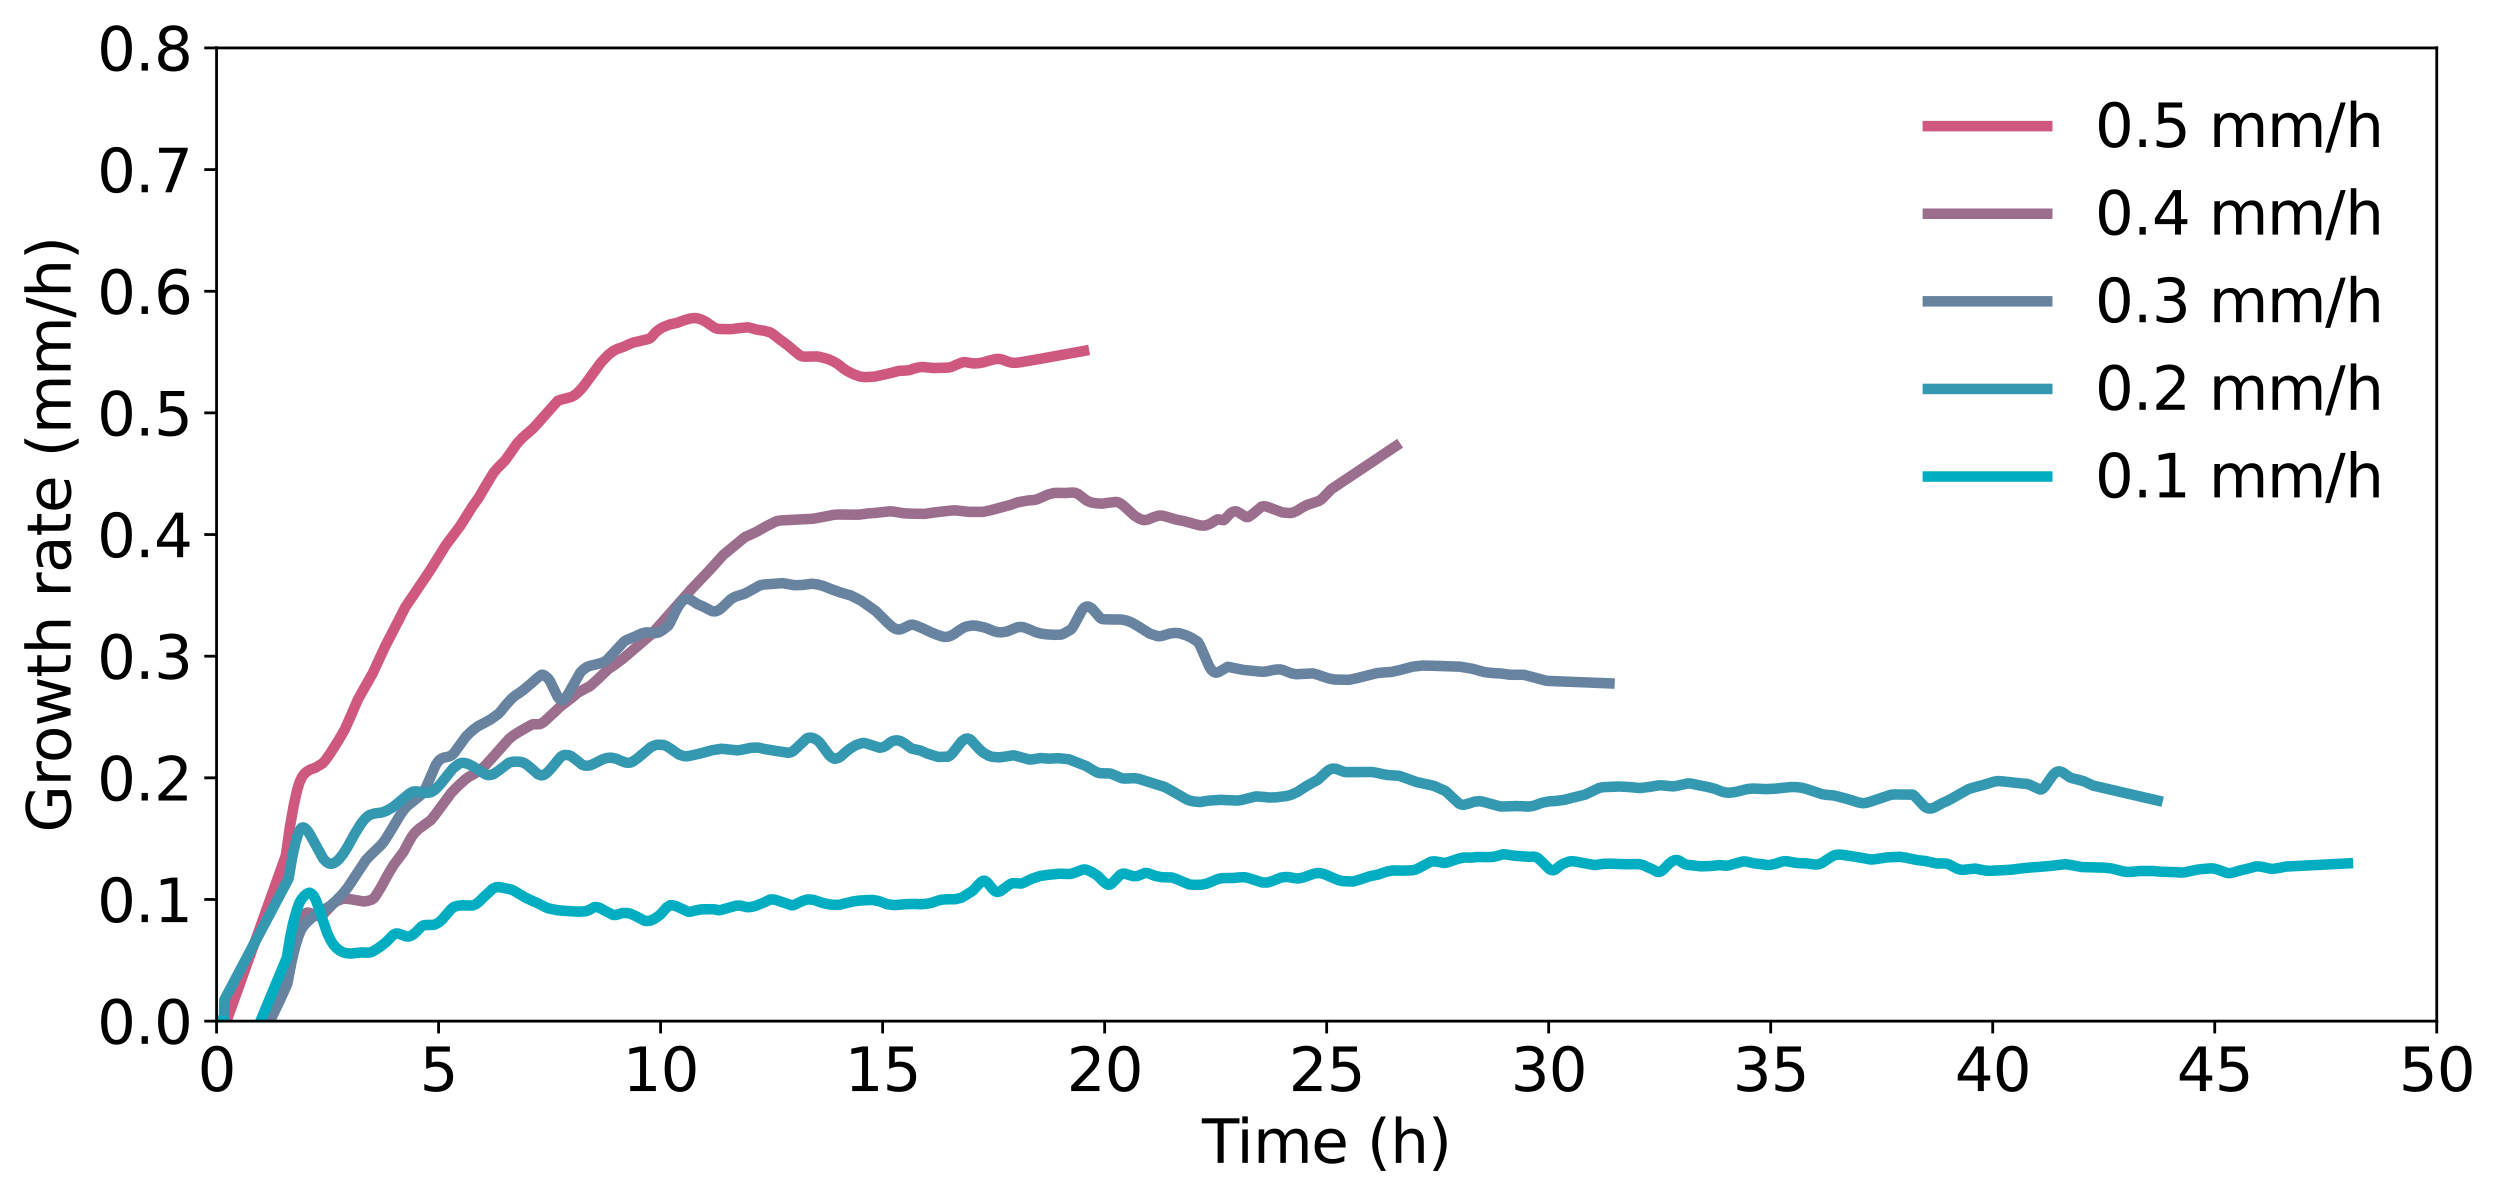 <?xml version="1.0" encoding="utf-8" standalone="no"?>
<!DOCTYPE svg PUBLIC "-//W3C//DTD SVG 1.1//EN"
  "http://www.w3.org/Graphics/SVG/1.1/DTD/svg11.dtd">
<svg xmlns:xlink="http://www.w3.org/1999/xlink" width="712.104pt" height="341.964pt" viewBox="0 0 712.104 341.964" xmlns="http://www.w3.org/2000/svg" version="1.1">
 <defs>
  <style type="text/css">*{stroke-linejoin: round; stroke-linecap: butt}</style>
 </defs>
 <g id="figure_1">
  <g id="patch_1">
   <path d="M 0 341.964 
L 712.104 341.964 
L 712.104 0 
L 0 0 
L 0 341.964 
z
" style="fill: none"/>
  </g>
  <g id="axes_1">
   <g id="patch_2">
    <path d="M 61.688 290.859 
L 694.088 290.859 
L 694.088 13.659 
L 61.688 13.659 
L 61.688 290.859 
z
" style="fill: none"/>
   </g>
   <g id="matplotlib.axis_1">
    <g id="xtick_1">
     <g id="line2d_1">
      <defs>
       <path id="m71f15483af" d="M 0 0 
L 0 3.5 
" style="stroke: #000000; stroke-width: 0.8"/>
      </defs>
      <g>
       <use xlink:href="#m71f15483af" x="61.688" y="290.859" style="stroke: #000000; stroke-width: 0.8"/>
      </g>
     </g>
     <g id="text_1">
      <!-- 0 -->
      <g transform="translate(56.28 310.776)scale(0.17 -0.17)">
       <defs>
        <path id="DejaVuSans-30" d="M 2034 4250 
Q 1547 4250 1301 3770 
Q 1056 3291 1056 2328 
Q 1056 1369 1301 889 
Q 1547 409 2034 409 
Q 2525 409 2770 889 
Q 3016 1369 3016 2328 
Q 3016 3291 2770 3770 
Q 2525 4250 2034 4250 
z
M 2034 4750 
Q 2819 4750 3233 4129 
Q 3647 3509 3647 2328 
Q 3647 1150 3233 529 
Q 2819 -91 2034 -91 
Q 1250 -91 836 529 
Q 422 1150 422 2328 
Q 422 3509 836 4129 
Q 1250 4750 2034 4750 
z
" transform="scale(0.016)"/>
       </defs>
       <use xlink:href="#DejaVuSans-30"/>
      </g>
     </g>
    </g>
    <g id="xtick_2">
     <g id="line2d_2">
      <g>
       <use xlink:href="#m71f15483af" x="124.928" y="290.859" style="stroke: #000000; stroke-width: 0.8"/>
      </g>
     </g>
     <g id="text_2">
      <!-- 5 -->
      <g transform="translate(119.52 310.776)scale(0.17 -0.17)">
       <defs>
        <path id="DejaVuSans-35" d="M 691 4666 
L 3169 4666 
L 3169 4134 
L 1269 4134 
L 1269 2991 
Q 1406 3038 1543 3061 
Q 1681 3084 1819 3084 
Q 2600 3084 3056 2656 
Q 3513 2228 3513 1497 
Q 3513 744 3044 326 
Q 2575 -91 1722 -91 
Q 1428 -91 1123 -41 
Q 819 9 494 109 
L 494 744 
Q 775 591 1075 516 
Q 1375 441 1709 441 
Q 2250 441 2565 725 
Q 2881 1009 2881 1497 
Q 2881 1984 2565 2268 
Q 2250 2553 1709 2553 
Q 1456 2553 1204 2497 
Q 953 2441 691 2322 
L 691 4666 
z
" transform="scale(0.016)"/>
       </defs>
       <use xlink:href="#DejaVuSans-35"/>
      </g>
     </g>
    </g>
    <g id="xtick_3">
     <g id="line2d_3">
      <g>
       <use xlink:href="#m71f15483af" x="188.168" y="290.859" style="stroke: #000000; stroke-width: 0.8"/>
      </g>
     </g>
     <g id="text_3">
      <!-- 10 -->
      <g transform="translate(177.352 310.776)scale(0.17 -0.17)">
       <defs>
        <path id="DejaVuSans-31" d="M 794 531 
L 1825 531 
L 1825 4091 
L 703 3866 
L 703 4441 
L 1819 4666 
L 2450 4666 
L 2450 531 
L 3481 531 
L 3481 0 
L 794 0 
L 794 531 
z
" transform="scale(0.016)"/>
       </defs>
       <use xlink:href="#DejaVuSans-31"/>
       <use xlink:href="#DejaVuSans-30" x="63.623"/>
      </g>
     </g>
    </g>
    <g id="xtick_4">
     <g id="line2d_4">
      <g>
       <use xlink:href="#m71f15483af" x="251.408" y="290.859" style="stroke: #000000; stroke-width: 0.8"/>
      </g>
     </g>
     <g id="text_4">
      <!-- 15 -->
      <g transform="translate(240.592 310.776)scale(0.17 -0.17)">
       <use xlink:href="#DejaVuSans-31"/>
       <use xlink:href="#DejaVuSans-35" x="63.623"/>
      </g>
     </g>
    </g>
    <g id="xtick_5">
     <g id="line2d_5">
      <g>
       <use xlink:href="#m71f15483af" x="314.648" y="290.859" style="stroke: #000000; stroke-width: 0.8"/>
      </g>
     </g>
     <g id="text_5">
      <!-- 20 -->
      <g transform="translate(303.832 310.776)scale(0.17 -0.17)">
       <defs>
        <path id="DejaVuSans-32" d="M 1228 531 
L 3431 531 
L 3431 0 
L 469 0 
L 469 531 
Q 828 903 1448 1529 
Q 2069 2156 2228 2338 
Q 2531 2678 2651 2914 
Q 2772 3150 2772 3378 
Q 2772 3750 2511 3984 
Q 2250 4219 1831 4219 
Q 1534 4219 1204 4116 
Q 875 4013 500 3803 
L 500 4441 
Q 881 4594 1212 4672 
Q 1544 4750 1819 4750 
Q 2544 4750 2975 4387 
Q 3406 4025 3406 3419 
Q 3406 3131 3298 2873 
Q 3191 2616 2906 2266 
Q 2828 2175 2409 1742 
Q 1991 1309 1228 531 
z
" transform="scale(0.016)"/>
       </defs>
       <use xlink:href="#DejaVuSans-32"/>
       <use xlink:href="#DejaVuSans-30" x="63.623"/>
      </g>
     </g>
    </g>
    <g id="xtick_6">
     <g id="line2d_6">
      <g>
       <use xlink:href="#m71f15483af" x="377.888" y="290.859" style="stroke: #000000; stroke-width: 0.8"/>
      </g>
     </g>
     <g id="text_6">
      <!-- 25 -->
      <g transform="translate(367.072 310.776)scale(0.17 -0.17)">
       <use xlink:href="#DejaVuSans-32"/>
       <use xlink:href="#DejaVuSans-35" x="63.623"/>
      </g>
     </g>
    </g>
    <g id="xtick_7">
     <g id="line2d_7">
      <g>
       <use xlink:href="#m71f15483af" x="441.128" y="290.859" style="stroke: #000000; stroke-width: 0.8"/>
      </g>
     </g>
     <g id="text_7">
      <!-- 30 -->
      <g transform="translate(430.312 310.776)scale(0.17 -0.17)">
       <defs>
        <path id="DejaVuSans-33" d="M 2597 2516 
Q 3050 2419 3304 2112 
Q 3559 1806 3559 1356 
Q 3559 666 3084 287 
Q 2609 -91 1734 -91 
Q 1441 -91 1130 -33 
Q 819 25 488 141 
L 488 750 
Q 750 597 1062 519 
Q 1375 441 1716 441 
Q 2309 441 2620 675 
Q 2931 909 2931 1356 
Q 2931 1769 2642 2001 
Q 2353 2234 1838 2234 
L 1294 2234 
L 1294 2753 
L 1863 2753 
Q 2328 2753 2575 2939 
Q 2822 3125 2822 3475 
Q 2822 3834 2567 4026 
Q 2313 4219 1838 4219 
Q 1578 4219 1281 4162 
Q 984 4106 628 3988 
L 628 4550 
Q 988 4650 1302 4700 
Q 1616 4750 1894 4750 
Q 2613 4750 3031 4423 
Q 3450 4097 3450 3541 
Q 3450 3153 3228 2886 
Q 3006 2619 2597 2516 
z
" transform="scale(0.016)"/>
       </defs>
       <use xlink:href="#DejaVuSans-33"/>
       <use xlink:href="#DejaVuSans-30" x="63.623"/>
      </g>
     </g>
    </g>
    <g id="xtick_8">
     <g id="line2d_8">
      <g>
       <use xlink:href="#m71f15483af" x="504.368" y="290.859" style="stroke: #000000; stroke-width: 0.8"/>
      </g>
     </g>
     <g id="text_8">
      <!-- 35 -->
      <g transform="translate(493.552 310.776)scale(0.17 -0.17)">
       <use xlink:href="#DejaVuSans-33"/>
       <use xlink:href="#DejaVuSans-35" x="63.623"/>
      </g>
     </g>
    </g>
    <g id="xtick_9">
     <g id="line2d_9">
      <g>
       <use xlink:href="#m71f15483af" x="567.608" y="290.859" style="stroke: #000000; stroke-width: 0.8"/>
      </g>
     </g>
     <g id="text_9">
      <!-- 40 -->
      <g transform="translate(556.792 310.776)scale(0.17 -0.17)">
       <defs>
        <path id="DejaVuSans-34" d="M 2419 4116 
L 825 1625 
L 2419 1625 
L 2419 4116 
z
M 2253 4666 
L 3047 4666 
L 3047 1625 
L 3713 1625 
L 3713 1100 
L 3047 1100 
L 3047 0 
L 2419 0 
L 2419 1100 
L 313 1100 
L 313 1709 
L 2253 4666 
z
" transform="scale(0.016)"/>
       </defs>
       <use xlink:href="#DejaVuSans-34"/>
       <use xlink:href="#DejaVuSans-30" x="63.623"/>
      </g>
     </g>
    </g>
    <g id="xtick_10">
     <g id="line2d_10">
      <g>
       <use xlink:href="#m71f15483af" x="630.848" y="290.859" style="stroke: #000000; stroke-width: 0.8"/>
      </g>
     </g>
     <g id="text_10">
      <!-- 45 -->
      <g transform="translate(620.032 310.776)scale(0.17 -0.17)">
       <use xlink:href="#DejaVuSans-34"/>
       <use xlink:href="#DejaVuSans-35" x="63.623"/>
      </g>
     </g>
    </g>
    <g id="xtick_11">
     <g id="line2d_11">
      <g>
       <use xlink:href="#m71f15483af" x="694.088" y="290.859" style="stroke: #000000; stroke-width: 0.8"/>
      </g>
     </g>
     <g id="text_11">
      <!-- 50 -->
      <g transform="translate(683.272 310.776)scale(0.17 -0.17)">
       <use xlink:href="#DejaVuSans-35"/>
       <use xlink:href="#DejaVuSans-30" x="63.623"/>
      </g>
     </g>
    </g>
    <g id="text_12">
     <!-- Time (h) -->
     <g transform="translate(342.37 331.229)scale(0.17 -0.17)">
      <defs>
       <path id="DejaVuSans-54" d="M -19 4666 
L 3928 4666 
L 3928 4134 
L 2272 4134 
L 2272 0 
L 1638 0 
L 1638 4134 
L -19 4134 
L -19 4666 
z
" transform="scale(0.016)"/>
       <path id="DejaVuSans-69" d="M 603 3500 
L 1178 3500 
L 1178 0 
L 603 0 
L 603 3500 
z
M 603 4863 
L 1178 4863 
L 1178 4134 
L 603 4134 
L 603 4863 
z
" transform="scale(0.016)"/>
       <path id="DejaVuSans-6d" d="M 3328 2828 
Q 3544 3216 3844 3400 
Q 4144 3584 4550 3584 
Q 5097 3584 5394 3201 
Q 5691 2819 5691 2113 
L 5691 0 
L 5113 0 
L 5113 2094 
Q 5113 2597 4934 2840 
Q 4756 3084 4391 3084 
Q 3944 3084 3684 2787 
Q 3425 2491 3425 1978 
L 3425 0 
L 2847 0 
L 2847 2094 
Q 2847 2600 2669 2842 
Q 2491 3084 2119 3084 
Q 1678 3084 1418 2786 
Q 1159 2488 1159 1978 
L 1159 0 
L 581 0 
L 581 3500 
L 1159 3500 
L 1159 2956 
Q 1356 3278 1631 3431 
Q 1906 3584 2284 3584 
Q 2666 3584 2933 3390 
Q 3200 3197 3328 2828 
z
" transform="scale(0.016)"/>
       <path id="DejaVuSans-65" d="M 3597 1894 
L 3597 1613 
L 953 1613 
Q 991 1019 1311 708 
Q 1631 397 2203 397 
Q 2534 397 2845 478 
Q 3156 559 3463 722 
L 3463 178 
Q 3153 47 2828 -22 
Q 2503 -91 2169 -91 
Q 1331 -91 842 396 
Q 353 884 353 1716 
Q 353 2575 817 3079 
Q 1281 3584 2069 3584 
Q 2775 3584 3186 3129 
Q 3597 2675 3597 1894 
z
M 3022 2063 
Q 3016 2534 2758 2815 
Q 2500 3097 2075 3097 
Q 1594 3097 1305 2825 
Q 1016 2553 972 2059 
L 3022 2063 
z
" transform="scale(0.016)"/>
       <path id="DejaVuSans-20" transform="scale(0.016)"/>
       <path id="DejaVuSans-28" d="M 1984 4856 
Q 1566 4138 1362 3434 
Q 1159 2731 1159 2009 
Q 1159 1288 1364 580 
Q 1569 -128 1984 -844 
L 1484 -844 
Q 1016 -109 783 600 
Q 550 1309 550 2009 
Q 550 2706 781 3412 
Q 1013 4119 1484 4856 
L 1984 4856 
z
" transform="scale(0.016)"/>
       <path id="DejaVuSans-68" d="M 3513 2113 
L 3513 0 
L 2938 0 
L 2938 2094 
Q 2938 2591 2744 2837 
Q 2550 3084 2163 3084 
Q 1697 3084 1428 2787 
Q 1159 2491 1159 1978 
L 1159 0 
L 581 0 
L 581 4863 
L 1159 4863 
L 1159 2956 
Q 1366 3272 1645 3428 
Q 1925 3584 2291 3584 
Q 2894 3584 3203 3211 
Q 3513 2838 3513 2113 
z
" transform="scale(0.016)"/>
       <path id="DejaVuSans-29" d="M 513 4856 
L 1013 4856 
Q 1481 4119 1714 3412 
Q 1947 2706 1947 2009 
Q 1947 1309 1714 600 
Q 1481 -109 1013 -844 
L 513 -844 
Q 928 -128 1133 580 
Q 1338 1288 1338 2009 
Q 1338 2731 1133 3434 
Q 928 4138 513 4856 
z
" transform="scale(0.016)"/>
      </defs>
      <use xlink:href="#DejaVuSans-54"/>
      <use xlink:href="#DejaVuSans-69" x="57.959"/>
      <use xlink:href="#DejaVuSans-6d" x="85.742"/>
      <use xlink:href="#DejaVuSans-65" x="183.154"/>
      <use xlink:href="#DejaVuSans-20" x="244.678"/>
      <use xlink:href="#DejaVuSans-28" x="276.465"/>
      <use xlink:href="#DejaVuSans-68" x="315.479"/>
      <use xlink:href="#DejaVuSans-29" x="378.857"/>
     </g>
    </g>
   </g>
   <g id="matplotlib.axis_2">
    <g id="ytick_1">
     <g id="line2d_12">
      <defs>
       <path id="m29667bf74c" d="M 0 0 
L -3.5 0 
" style="stroke: #000000; stroke-width: 0.8"/>
      </defs>
      <g>
       <use xlink:href="#m29667bf74c" x="61.688" y="290.859" style="stroke: #000000; stroke-width: 0.8"/>
      </g>
     </g>
     <g id="text_13">
      <!-- 0.0 -->
      <g transform="translate(27.653 297.317)scale(0.17 -0.17)">
       <defs>
        <path id="DejaVuSans-2e" d="M 684 794 
L 1344 794 
L 1344 0 
L 684 0 
L 684 794 
z
" transform="scale(0.016)"/>
       </defs>
       <use xlink:href="#DejaVuSans-30"/>
       <use xlink:href="#DejaVuSans-2e" x="63.623"/>
       <use xlink:href="#DejaVuSans-30" x="95.41"/>
      </g>
     </g>
    </g>
    <g id="ytick_2">
     <g id="line2d_13">
      <g>
       <use xlink:href="#m29667bf74c" x="61.688" y="256.209" style="stroke: #000000; stroke-width: 0.8"/>
      </g>
     </g>
     <g id="text_14">
      <!-- 0.1 -->
      <g transform="translate(27.653 262.667)scale(0.17 -0.17)">
       <use xlink:href="#DejaVuSans-30"/>
       <use xlink:href="#DejaVuSans-2e" x="63.623"/>
       <use xlink:href="#DejaVuSans-31" x="95.41"/>
      </g>
     </g>
    </g>
    <g id="ytick_3">
     <g id="line2d_14">
      <g>
       <use xlink:href="#m29667bf74c" x="61.688" y="221.559" style="stroke: #000000; stroke-width: 0.8"/>
      </g>
     </g>
     <g id="text_15">
      <!-- 0.2 -->
      <g transform="translate(27.653 228.017)scale(0.17 -0.17)">
       <use xlink:href="#DejaVuSans-30"/>
       <use xlink:href="#DejaVuSans-2e" x="63.623"/>
       <use xlink:href="#DejaVuSans-32" x="95.41"/>
      </g>
     </g>
    </g>
    <g id="ytick_4">
     <g id="line2d_15">
      <g>
       <use xlink:href="#m29667bf74c" x="61.688" y="186.909" style="stroke: #000000; stroke-width: 0.8"/>
      </g>
     </g>
     <g id="text_16">
      <!-- 0.3 -->
      <g transform="translate(27.653 193.367)scale(0.17 -0.17)">
       <use xlink:href="#DejaVuSans-30"/>
       <use xlink:href="#DejaVuSans-2e" x="63.623"/>
       <use xlink:href="#DejaVuSans-33" x="95.41"/>
      </g>
     </g>
    </g>
    <g id="ytick_5">
     <g id="line2d_16">
      <g>
       <use xlink:href="#m29667bf74c" x="61.688" y="152.259" style="stroke: #000000; stroke-width: 0.8"/>
      </g>
     </g>
     <g id="text_17">
      <!-- 0.4 -->
      <g transform="translate(27.653 158.717)scale(0.17 -0.17)">
       <use xlink:href="#DejaVuSans-30"/>
       <use xlink:href="#DejaVuSans-2e" x="63.623"/>
       <use xlink:href="#DejaVuSans-34" x="95.41"/>
      </g>
     </g>
    </g>
    <g id="ytick_6">
     <g id="line2d_17">
      <g>
       <use xlink:href="#m29667bf74c" x="61.688" y="117.609" style="stroke: #000000; stroke-width: 0.8"/>
      </g>
     </g>
     <g id="text_18">
      <!-- 0.5 -->
      <g transform="translate(27.653 124.067)scale(0.17 -0.17)">
       <use xlink:href="#DejaVuSans-30"/>
       <use xlink:href="#DejaVuSans-2e" x="63.623"/>
       <use xlink:href="#DejaVuSans-35" x="95.41"/>
      </g>
     </g>
    </g>
    <g id="ytick_7">
     <g id="line2d_18">
      <g>
       <use xlink:href="#m29667bf74c" x="61.688" y="82.959" style="stroke: #000000; stroke-width: 0.8"/>
      </g>
     </g>
     <g id="text_19">
      <!-- 0.6 -->
      <g transform="translate(27.653 89.417)scale(0.17 -0.17)">
       <defs>
        <path id="DejaVuSans-36" d="M 2113 2584 
Q 1688 2584 1439 2293 
Q 1191 2003 1191 1497 
Q 1191 994 1439 701 
Q 1688 409 2113 409 
Q 2538 409 2786 701 
Q 3034 994 3034 1497 
Q 3034 2003 2786 2293 
Q 2538 2584 2113 2584 
z
M 3366 4563 
L 3366 3988 
Q 3128 4100 2886 4159 
Q 2644 4219 2406 4219 
Q 1781 4219 1451 3797 
Q 1122 3375 1075 2522 
Q 1259 2794 1537 2939 
Q 1816 3084 2150 3084 
Q 2853 3084 3261 2657 
Q 3669 2231 3669 1497 
Q 3669 778 3244 343 
Q 2819 -91 2113 -91 
Q 1303 -91 875 529 
Q 447 1150 447 2328 
Q 447 3434 972 4092 
Q 1497 4750 2381 4750 
Q 2619 4750 2861 4703 
Q 3103 4656 3366 4563 
z
" transform="scale(0.016)"/>
       </defs>
       <use xlink:href="#DejaVuSans-30"/>
       <use xlink:href="#DejaVuSans-2e" x="63.623"/>
       <use xlink:href="#DejaVuSans-36" x="95.41"/>
      </g>
     </g>
    </g>
    <g id="ytick_8">
     <g id="line2d_19">
      <g>
       <use xlink:href="#m29667bf74c" x="61.688" y="48.309" style="stroke: #000000; stroke-width: 0.8"/>
      </g>
     </g>
     <g id="text_20">
      <!-- 0.7 -->
      <g transform="translate(27.653 54.767)scale(0.17 -0.17)">
       <defs>
        <path id="DejaVuSans-37" d="M 525 4666 
L 3525 4666 
L 3525 4397 
L 1831 0 
L 1172 0 
L 2766 4134 
L 525 4134 
L 525 4666 
z
" transform="scale(0.016)"/>
       </defs>
       <use xlink:href="#DejaVuSans-30"/>
       <use xlink:href="#DejaVuSans-2e" x="63.623"/>
       <use xlink:href="#DejaVuSans-37" x="95.41"/>
      </g>
     </g>
    </g>
    <g id="ytick_9">
     <g id="line2d_20">
      <g>
       <use xlink:href="#m29667bf74c" x="61.688" y="13.659" style="stroke: #000000; stroke-width: 0.8"/>
      </g>
     </g>
     <g id="text_21">
      <!-- 0.8 -->
      <g transform="translate(27.653 20.117)scale(0.17 -0.17)">
       <defs>
        <path id="DejaVuSans-38" d="M 2034 2216 
Q 1584 2216 1326 1975 
Q 1069 1734 1069 1313 
Q 1069 891 1326 650 
Q 1584 409 2034 409 
Q 2484 409 2743 651 
Q 3003 894 3003 1313 
Q 3003 1734 2745 1975 
Q 2488 2216 2034 2216 
z
M 1403 2484 
Q 997 2584 770 2862 
Q 544 3141 544 3541 
Q 544 4100 942 4425 
Q 1341 4750 2034 4750 
Q 2731 4750 3128 4425 
Q 3525 4100 3525 3541 
Q 3525 3141 3298 2862 
Q 3072 2584 2669 2484 
Q 3125 2378 3379 2068 
Q 3634 1759 3634 1313 
Q 3634 634 3220 271 
Q 2806 -91 2034 -91 
Q 1263 -91 848 271 
Q 434 634 434 1313 
Q 434 1759 690 2068 
Q 947 2378 1403 2484 
z
M 1172 3481 
Q 1172 3119 1398 2916 
Q 1625 2713 2034 2713 
Q 2441 2713 2670 2916 
Q 2900 3119 2900 3481 
Q 2900 3844 2670 4047 
Q 2441 4250 2034 4250 
Q 1625 4250 1398 4047 
Q 1172 3844 1172 3481 
z
" transform="scale(0.016)"/>
       </defs>
       <use xlink:href="#DejaVuSans-30"/>
       <use xlink:href="#DejaVuSans-2e" x="63.623"/>
       <use xlink:href="#DejaVuSans-38" x="95.41"/>
      </g>
     </g>
    </g>
    <g id="text_22">
     <!-- Growth rate (mm/h) -->
     <g transform="translate(20.117 237.13)rotate(-90)scale(0.17 -0.17)">
      <defs>
       <path id="DejaVuSans-47" d="M 3809 666 
L 3809 1919 
L 2778 1919 
L 2778 2438 
L 4434 2438 
L 4434 434 
Q 4069 175 3628 42 
Q 3188 -91 2688 -91 
Q 1594 -91 976 548 
Q 359 1188 359 2328 
Q 359 3472 976 4111 
Q 1594 4750 2688 4750 
Q 3144 4750 3555 4637 
Q 3966 4525 4313 4306 
L 4313 3634 
Q 3963 3931 3569 4081 
Q 3175 4231 2741 4231 
Q 1884 4231 1454 3753 
Q 1025 3275 1025 2328 
Q 1025 1384 1454 906 
Q 1884 428 2741 428 
Q 3075 428 3337 486 
Q 3600 544 3809 666 
z
" transform="scale(0.016)"/>
       <path id="DejaVuSans-72" d="M 2631 2963 
Q 2534 3019 2420 3045 
Q 2306 3072 2169 3072 
Q 1681 3072 1420 2755 
Q 1159 2438 1159 1844 
L 1159 0 
L 581 0 
L 581 3500 
L 1159 3500 
L 1159 2956 
Q 1341 3275 1631 3429 
Q 1922 3584 2338 3584 
Q 2397 3584 2469 3576 
Q 2541 3569 2628 3553 
L 2631 2963 
z
" transform="scale(0.016)"/>
       <path id="DejaVuSans-6f" d="M 1959 3097 
Q 1497 3097 1228 2736 
Q 959 2375 959 1747 
Q 959 1119 1226 758 
Q 1494 397 1959 397 
Q 2419 397 2687 759 
Q 2956 1122 2956 1747 
Q 2956 2369 2687 2733 
Q 2419 3097 1959 3097 
z
M 1959 3584 
Q 2709 3584 3137 3096 
Q 3566 2609 3566 1747 
Q 3566 888 3137 398 
Q 2709 -91 1959 -91 
Q 1206 -91 779 398 
Q 353 888 353 1747 
Q 353 2609 779 3096 
Q 1206 3584 1959 3584 
z
" transform="scale(0.016)"/>
       <path id="DejaVuSans-77" d="M 269 3500 
L 844 3500 
L 1563 769 
L 2278 3500 
L 2956 3500 
L 3675 769 
L 4391 3500 
L 4966 3500 
L 4050 0 
L 3372 0 
L 2619 2869 
L 1863 0 
L 1184 0 
L 269 3500 
z
" transform="scale(0.016)"/>
       <path id="DejaVuSans-74" d="M 1172 4494 
L 1172 3500 
L 2356 3500 
L 2356 3053 
L 1172 3053 
L 1172 1153 
Q 1172 725 1289 603 
Q 1406 481 1766 481 
L 2356 481 
L 2356 0 
L 1766 0 
Q 1100 0 847 248 
Q 594 497 594 1153 
L 594 3053 
L 172 3053 
L 172 3500 
L 594 3500 
L 594 4494 
L 1172 4494 
z
" transform="scale(0.016)"/>
       <path id="DejaVuSans-61" d="M 2194 1759 
Q 1497 1759 1228 1600 
Q 959 1441 959 1056 
Q 959 750 1161 570 
Q 1363 391 1709 391 
Q 2188 391 2477 730 
Q 2766 1069 2766 1631 
L 2766 1759 
L 2194 1759 
z
M 3341 1997 
L 3341 0 
L 2766 0 
L 2766 531 
Q 2569 213 2275 61 
Q 1981 -91 1556 -91 
Q 1019 -91 701 211 
Q 384 513 384 1019 
Q 384 1609 779 1909 
Q 1175 2209 1959 2209 
L 2766 2209 
L 2766 2266 
Q 2766 2663 2505 2880 
Q 2244 3097 1772 3097 
Q 1472 3097 1187 3025 
Q 903 2953 641 2809 
L 641 3341 
Q 956 3463 1253 3523 
Q 1550 3584 1831 3584 
Q 2591 3584 2966 3190 
Q 3341 2797 3341 1997 
z
" transform="scale(0.016)"/>
       <path id="DejaVuSans-2f" d="M 1625 4666 
L 2156 4666 
L 531 -594 
L 0 -594 
L 1625 4666 
z
" transform="scale(0.016)"/>
      </defs>
      <use xlink:href="#DejaVuSans-47"/>
      <use xlink:href="#DejaVuSans-72" x="77.49"/>
      <use xlink:href="#DejaVuSans-6f" x="116.354"/>
      <use xlink:href="#DejaVuSans-77" x="177.535"/>
      <use xlink:href="#DejaVuSans-74" x="259.322"/>
      <use xlink:href="#DejaVuSans-68" x="298.531"/>
      <use xlink:href="#DejaVuSans-20" x="361.91"/>
      <use xlink:href="#DejaVuSans-72" x="393.697"/>
      <use xlink:href="#DejaVuSans-61" x="434.811"/>
      <use xlink:href="#DejaVuSans-74" x="496.09"/>
      <use xlink:href="#DejaVuSans-65" x="535.299"/>
      <use xlink:href="#DejaVuSans-20" x="596.822"/>
      <use xlink:href="#DejaVuSans-28" x="628.609"/>
      <use xlink:href="#DejaVuSans-6d" x="667.623"/>
      <use xlink:href="#DejaVuSans-6d" x="765.035"/>
      <use xlink:href="#DejaVuSans-2f" x="862.447"/>
      <use xlink:href="#DejaVuSans-68" x="896.139"/>
      <use xlink:href="#DejaVuSans-29" x="959.518"/>
     </g>
    </g>
   </g>
   <g id="line2d_21">
    <path d="M 61.688 290.859 
L 63.789 290.859 
L 63.807 292.857 
L 63.912 292.564 
L 81.398 243.766 
L 82.596 235.408 
L 83.675 229.328 
L 84.609 225.142 
L 85.333 222.796 
L 85.986 221.383 
L 86.622 220.49 
L 87.381 219.795 
L 88.298 219.246 
L 89.869 218.656 
L 91.882 217.437 
L 92.658 216.569 
L 93.979 214.715 
L 96.435 210.85 
L 98.181 207.835 
L 99.344 205.221 
L 101.99 199.157 
L 103.419 196.608 
L 106.156 191.778 
L 109.736 184.052 
L 113.636 176.482 
L 115.474 172.874 
L 117.589 169.781 
L 122.493 162.485 
L 126.994 155.278 
L 131.175 149.684 
L 134.351 144.599 
L 136.364 141.732 
L 138.816 137.551 
L 140.654 134.56 
L 141.518 133.537 
L 143.935 131.071 
L 145.787 128.433 
L 147.269 126.337 
L 148.822 124.664 
L 151.081 122.699 
L 151.893 121.991 
L 153.867 119.799 
L 158.86 114.188 
L 160.044 113.763 
L 161.808 113.321 
L 162.777 113.055 
L 163.659 112.576 
L 164.544 111.852 
L 165.778 110.576 
L 166.979 109.008 
L 171.248 103.16 
L 173.331 101.015 
L 174.673 99.994 
L 175.713 99.438 
L 177.565 98.799 
L 179.153 98.065 
L 180.425 97.562 
L 181.837 97.243 
L 184.627 96.584 
L 185.277 96.285 
L 185.772 95.775 
L 186.759 94.65 
L 187.697 93.884 
L 188.808 93.218 
L 190.821 92.415 
L 192.019 92.154 
L 192.988 91.95 
L 194.137 91.496 
L 194.879 91.206 
L 196.73 90.693 
L 197.861 90.588 
L 198.814 90.708 
L 199.871 91.068 
L 201.09 91.676 
L 202.555 92.701 
L 203.56 93.371 
L 204.424 93.648 
L 205.643 93.728 
L 208.184 93.767 
L 210.759 93.449 
L 213.071 93.222 
L 214.04 93.471 
L 215.611 93.901 
L 217.87 94.256 
L 219.405 94.686 
L 220.234 95.2 
L 222.068 96.675 
L 223.34 97.572 
L 224.257 98.286 
L 227.802 101.228 
L 228.561 101.52 
L 229.25 101.587 
L 232.763 101.521 
L 234.26 101.839 
L 235.956 102.31 
L 237.4 102.968 
L 238.514 103.594 
L 240.26 104.976 
L 241.444 105.751 
L 243.19 106.614 
L 244.937 107.25 
L 246.454 107.428 
L 249.188 107.257 
L 253.794 106.234 
L 256.018 105.635 
L 258.027 105.54 
L 259.036 105.437 
L 260.553 104.914 
L 261.716 104.645 
L 262.935 104.536 
L 264.362 104.688 
L 265.967 104.824 
L 269.038 104.747 
L 270.131 104.711 
L 271.139 104.47 
L 272.53 103.85 
L 274.03 103.243 
L 274.842 103.13 
L 275.903 103.306 
L 277.207 103.519 
L 278.601 103.468 
L 280.049 103.241 
L 281.567 102.76 
L 283.594 102.271 
L 284.405 102.234 
L 285.431 102.397 
L 287.195 103.044 
L 288.235 103.312 
L 289.331 103.35 
L 290.919 103.149 
L 297.587 101.982 
L 308.76 99.95 
L 308.76 99.95 
" clip-path="url(#ped47d28026)" style="fill: none; stroke: #cf597e; stroke-width: 3; stroke-linecap: square"/>
   </g>
   <g id="line2d_22">
    <path d="M 61.688 290.859 
L 63.786 290.859 
L 63.803 318.622 
L 63.912 318.385 
L 82.445 276.407 
L 83.611 270.212 
L 84.686 265.534 
L 85.516 262.795 
L 86.187 261.254 
L 86.77 260.396 
L 87.283 259.999 
L 87.669 259.932 
L 88.27 260.043 
L 89.205 260.498 
L 90.016 260.84 
L 90.687 260.902 
L 91.393 260.756 
L 91.994 260.416 
L 92.718 259.717 
L 95.17 257.146 
L 96.091 256.6 
L 97.433 256.087 
L 98.227 255.966 
L 99.495 256.077 
L 103.592 256.784 
L 104.632 256.637 
L 105.833 256.284 
L 106.381 255.934 
L 106.877 255.35 
L 108.307 253.096 
L 110.653 248.841 
L 112.101 246.397 
L 113.264 244.866 
L 114.943 242.641 
L 116.141 240.356 
L 117.343 238.243 
L 118.049 237.309 
L 119.303 236.079 
L 120.681 235.109 
L 122.743 233.57 
L 123.769 232.306 
L 128.624 225.748 
L 130.195 224.134 
L 132.524 221.997 
L 133.494 221.289 
L 136.568 219.586 
L 138.507 217.737 
L 139.709 216.413 
L 144.968 210.492 
L 146.258 209.451 
L 147.687 208.548 
L 151.095 206.596 
L 151.714 206.308 
L 152.293 206.291 
L 153.6 206.305 
L 154.113 206.122 
L 154.872 205.673 
L 157.061 203.656 
L 158.263 202.545 
L 159.478 201.37 
L 160.167 200.817 
L 163.132 198.552 
L 164.58 197.325 
L 166.364 196.322 
L 168.093 195.415 
L 170.37 193.377 
L 173.282 190.563 
L 174.926 189.467 
L 177.291 187.718 
L 185.712 180.518 
L 196.92 167.848 
L 200.609 163.972 
L 202.376 162.119 
L 206.03 158.054 
L 212.189 152.977 
L 213.671 152.321 
L 215.597 151.426 
L 218.137 149.977 
L 221.141 148.473 
L 222.356 148.243 
L 231.607 147.759 
L 235.791 146.982 
L 237.309 146.666 
L 238.563 146.559 
L 244.564 146.609 
L 247.371 146.228 
L 249.49 146.086 
L 253.39 145.636 
L 254.609 145.738 
L 257.539 146.217 
L 259.903 146.326 
L 263.452 146.372 
L 264.899 146.142 
L 266.505 145.919 
L 270.865 145.435 
L 272.189 145.36 
L 273.865 145.571 
L 275.914 145.791 
L 280.01 145.804 
L 282.094 145.353 
L 287.936 143.793 
L 289.981 143.046 
L 292.718 142.572 
L 294.432 142.422 
L 295.349 142.246 
L 296.389 141.801 
L 298.49 140.865 
L 300.205 140.418 
L 301.157 140.391 
L 303.486 140.425 
L 305.587 140.288 
L 306.399 140.409 
L 307.21 140.795 
L 308.394 141.722 
L 309.561 142.594 
L 310.671 143.08 
L 311.697 143.286 
L 313.903 143.475 
L 315.298 143.258 
L 317.838 142.963 
L 318.562 143.098 
L 319.374 143.539 
L 320.276 144.265 
L 323.119 146.873 
L 324.566 147.754 
L 325.589 148.111 
L 326.295 148.142 
L 327.124 147.942 
L 328.326 147.416 
L 330.107 146.852 
L 330.989 146.867 
L 332.243 147.171 
L 334.997 147.998 
L 337.098 148.401 
L 341.81 149.664 
L 343.082 149.718 
L 343.928 149.509 
L 344.901 149.065 
L 346.222 148.23 
L 346.911 147.906 
L 347.494 148.013 
L 348.52 148.175 
L 348.836 147.983 
L 350.424 146.262 
L 351.166 145.778 
L 351.784 145.623 
L 352.315 145.694 
L 352.95 146.039 
L 354.784 147.216 
L 355.333 147.292 
L 355.81 147.119 
L 356.745 146.46 
L 359.341 144.31 
L 359.991 144.197 
L 360.75 144.29 
L 361.864 144.678 
L 365.223 145.942 
L 366.378 146.059 
L 367.475 146.136 
L 368.321 145.983 
L 369.309 145.561 
L 371.076 144.471 
L 372.291 143.828 
L 373.704 143.364 
L 375.734 142.675 
L 376.581 142.062 
L 377.554 141.056 
L 379.195 139.359 
L 397.57 127.078 
L 397.57 127.078 
" clip-path="url(#ped47d28026)" style="fill: none; stroke: #9b6e8e; stroke-width: 3; stroke-linecap: square"/>
   </g>
   <g id="line2d_23">
    <path d="M 61.688 290.859 
L 63.793 290.859 
L 63.81 318.341 
L 63.919 318.118 
L 79.185 286.066 
L 79.859 284.653 
L 81.844 280.226 
L 83.014 274.079 
L 83.97 270.042 
L 84.908 266.925 
L 85.653 265.078 
L 86.306 263.964 
L 87.279 262.805 
L 88.892 261.338 
L 90.399 260.219 
L 92.718 258.81 
L 94.007 258.069 
L 95.423 256.815 
L 97.334 254.911 
L 99 252.857 
L 104.242 244.947 
L 105.373 243.749 
L 108.598 240.65 
L 109.571 239.401 
L 111.04 237.078 
L 114.174 231.841 
L 115.077 230.622 
L 116.032 229.551 
L 118.885 227.253 
L 120.09 226.273 
L 120.638 225.603 
L 121.274 224.403 
L 121.773 223.27 
L 124.092 217.934 
L 124.868 216.782 
L 125.631 216.122 
L 126.337 215.815 
L 126.99 215.684 
L 128.034 215.448 
L 128.708 215.085 
L 129.38 214.435 
L 130.335 213.103 
L 132.65 209.901 
L 133.838 208.683 
L 135.075 207.644 
L 136.118 206.866 
L 137.815 205.982 
L 139.779 204.919 
L 141.954 203.343 
L 142.54 202.733 
L 144.325 200.528 
L 145.738 199.002 
L 146.711 198.167 
L 147.969 197.339 
L 149.03 196.57 
L 151.521 194.487 
L 153.059 193.091 
L 154.264 192.203 
L 154.686 192.21 
L 155.217 192.477 
L 156.155 193.275 
L 156.72 194.104 
L 157.641 196.027 
L 158.877 198.546 
L 159.408 199.137 
L 159.903 199.392 
L 160.364 199.362 
L 160.824 199.054 
L 161.442 198.336 
L 162.166 197.104 
L 165.279 191.582 
L 166.006 190.829 
L 167.12 190.024 
L 167.966 189.68 
L 170.746 189.008 
L 172.035 188.574 
L 172.776 188.074 
L 173.732 187.104 
L 177.783 182.71 
L 178.647 182.235 
L 180.734 181.378 
L 182.803 180.427 
L 184.061 180.123 
L 184.837 180.152 
L 187.083 180.295 
L 187.915 180.001 
L 188.783 179.446 
L 190.371 178.22 
L 190.937 177.253 
L 192.317 174.371 
L 193.361 172.488 
L 194.281 171.274 
L 194.917 170.733 
L 195.536 170.579 
L 196.172 170.637 
L 196.913 170.954 
L 197.956 171.633 
L 198.806 172.126 
L 200.433 172.838 
L 202.822 174.095 
L 203.599 174.171 
L 204.287 173.984 
L 205.032 173.589 
L 205.879 172.865 
L 208.18 170.664 
L 209.364 169.974 
L 210.32 169.669 
L 211.946 169.182 
L 213.45 168.403 
L 216.507 166.7 
L 217.533 166.502 
L 222.908 166.099 
L 226.34 166.696 
L 228.638 166.614 
L 231.185 166.272 
L 232.935 166.485 
L 234.614 166.96 
L 236.754 167.816 
L 239.126 168.659 
L 242.344 169.616 
L 245.281 171.101 
L 249.42 174.026 
L 252.954 177.514 
L 254.173 178.596 
L 255.094 179.116 
L 255.73 179.309 
L 256.348 179.294 
L 257.075 179.043 
L 259.303 177.99 
L 259.921 177.934 
L 260.806 178.15 
L 262.893 179.017 
L 265.103 180.076 
L 266.835 180.773 
L 268.497 181.334 
L 269.238 181.427 
L 270.018 181.364 
L 270.847 181.09 
L 271.662 180.655 
L 273.166 179.59 
L 274.35 178.831 
L 275.288 178.453 
L 276.876 178.173 
L 278.011 178.217 
L 280.449 178.729 
L 281.546 179.15 
L 282.944 179.73 
L 284.128 180.067 
L 285.277 180.125 
L 286.78 179.878 
L 287.894 179.433 
L 289.77 178.681 
L 290.67 178.57 
L 291.59 178.665 
L 293.392 179.365 
L 294.984 180.049 
L 296.628 180.507 
L 298.469 180.714 
L 300.697 180.833 
L 302.341 180.748 
L 303.244 180.346 
L 305.05 179.299 
L 305.471 178.811 
L 306.146 177.643 
L 308.233 173.748 
L 308.904 173.031 
L 309.382 172.798 
L 309.93 172.757 
L 310.425 172.925 
L 311.096 173.407 
L 311.873 174.286 
L 313.306 175.952 
L 313.837 176.28 
L 314.687 176.407 
L 316.349 176.437 
L 319.426 176.47 
L 321.018 176.798 
L 322.43 177.373 
L 323.723 178.111 
L 327.507 180.475 
L 329.734 181.218 
L 330.672 181.203 
L 331.502 180.977 
L 333.307 180.432 
L 334.667 180.285 
L 335.907 180.361 
L 337.942 180.991 
L 339.336 181.654 
L 341.16 182.791 
L 341.673 183.598 
L 342.467 185.344 
L 344.448 189.866 
L 345.119 190.887 
L 345.702 191.384 
L 346.286 191.604 
L 346.781 191.56 
L 347.399 191.273 
L 349.701 189.944 
L 350.442 190.068 
L 354.12 190.81 
L 358.224 191.224 
L 359.654 191.348 
L 360.75 191.251 
L 362.521 190.859 
L 363.582 190.706 
L 364.713 190.68 
L 365.525 190.872 
L 366.515 191.296 
L 367.896 191.819 
L 369.273 192.049 
L 370.637 191.978 
L 373.96 191.808 
L 375.004 192.09 
L 377.02 192.779 
L 378.577 193.269 
L 380.221 193.557 
L 384.237 193.646 
L 386.429 193.184 
L 392.177 191.74 
L 393.909 191.564 
L 396.298 191.402 
L 398.828 190.842 
L 402.309 189.9 
L 405.225 189.569 
L 406.926 189.614 
L 408.268 189.64 
L 415.923 189.899 
L 419.602 190.529 
L 421.338 191.045 
L 422.964 191.461 
L 425.35 191.731 
L 427.437 191.826 
L 430.107 192.2 
L 434.101 192.223 
L 435.784 192.655 
L 438.894 193.489 
L 440.31 193.878 
L 440.875 193.951 
L 458.435 194.651 
L 458.435 194.651 
" clip-path="url(#ped47d28026)" style="fill: none; stroke: #68839f; stroke-width: 3; stroke-linecap: square"/>
   </g>
   <g id="line2d_24">
    <path d="M 61.688 290.859 
L 63.786 290.859 
L 63.909 284.795 
L 82.21 250.251 
L 83.183 244.455 
L 84.082 240.304 
L 84.876 237.628 
L 85.459 236.318 
L 85.899 235.806 
L 86.288 235.677 
L 86.693 235.775 
L 87.209 236.168 
L 87.845 236.972 
L 88.692 238.43 
L 92.1 244.634 
L 92.911 245.469 
L 93.67 245.952 
L 94.232 246.054 
L 94.868 245.938 
L 95.662 245.522 
L 96.491 244.808 
L 97.658 243.354 
L 98.965 241.295 
L 101.069 237.487 
L 102.675 234.868 
L 103.802 233.377 
L 104.793 232.434 
L 105.373 232.097 
L 106.768 231.688 
L 108.711 231.446 
L 110.032 230.977 
L 111.567 230.121 
L 112.807 229.192 
L 116.584 226.059 
L 117.431 225.572 
L 118.088 225.408 
L 118.97 225.454 
L 120.294 225.692 
L 121.211 225.818 
L 122.395 225.758 
L 123.013 225.538 
L 123.93 224.926 
L 125.276 223.558 
L 126.579 221.918 
L 129.014 218.88 
L 130.746 217.547 
L 131.452 217.318 
L 132.211 217.317 
L 133.304 217.584 
L 134.628 218.238 
L 136.055 219.146 
L 138.286 220.569 
L 139.15 220.791 
L 139.874 220.715 
L 140.721 220.408 
L 142.042 219.493 
L 144.989 217.248 
L 146.05 216.979 
L 147.038 216.926 
L 148.306 217.015 
L 149.065 217.221 
L 149.841 217.655 
L 150.958 218.529 
L 153.165 220.486 
L 154.011 220.831 
L 154.612 220.815 
L 155.143 220.597 
L 155.919 220.02 
L 156.977 218.885 
L 159.763 215.514 
L 160.504 215.116 
L 161.105 215.032 
L 162.18 215.152 
L 162.728 215.405 
L 163.954 216.32 
L 165.809 217.817 
L 166.565 218.074 
L 167.306 218.11 
L 168.223 217.958 
L 168.894 217.672 
L 171.613 216.309 
L 172.636 215.946 
L 173.978 215.796 
L 175.587 216.126 
L 176.736 216.645 
L 178.166 217.189 
L 179.048 217.278 
L 179.68 217.178 
L 180.369 216.851 
L 181.57 216.008 
L 185.4 212.798 
L 186.615 212.267 
L 187.427 212.112 
L 189.022 212.205 
L 189.939 212.578 
L 190.838 213.151 
L 193.396 214.93 
L 194.808 215.389 
L 195.796 215.415 
L 196.59 215.25 
L 199.288 214.671 
L 200.507 214.34 
L 202.843 213.695 
L 205.506 213.277 
L 206.831 213.412 
L 210.06 213.736 
L 211.56 213.499 
L 213.9 213.001 
L 215.769 212.928 
L 216.457 213.033 
L 217.497 213.306 
L 220.691 213.838 
L 224.573 214.43 
L 225.476 214.223 
L 226.112 213.782 
L 227.286 212.705 
L 229.685 210.429 
L 230.268 210.152 
L 231.024 210.107 
L 231.677 210.263 
L 232.717 210.803 
L 233.459 211.473 
L 234.586 212.981 
L 236.227 215.174 
L 236.933 215.769 
L 237.639 216.099 
L 238.152 216.097 
L 238.953 215.809 
L 239.709 215.293 
L 240.875 214.241 
L 242.112 213.252 
L 243.717 212.277 
L 245.622 211.624 
L 246.17 211.65 
L 246.964 211.838 
L 250.526 212.985 
L 251.373 212.872 
L 252.297 212.461 
L 253.232 211.739 
L 254.008 211.189 
L 254.767 210.935 
L 255.719 210.89 
L 256.443 211.077 
L 257.535 211.677 
L 259.584 213.19 
L 260.606 213.434 
L 262.247 213.807 
L 264.214 214.678 
L 267.281 215.62 
L 268.058 215.583 
L 269.049 215.547 
L 269.983 215.556 
L 270.531 215.272 
L 271.269 214.597 
L 272.312 213.258 
L 273.95 211.156 
L 274.976 210.442 
L 275.629 210.35 
L 276.156 210.508 
L 276.767 210.975 
L 277.632 211.967 
L 278.882 213.323 
L 280.102 214.394 
L 281.51 215.211 
L 282.554 215.561 
L 284.616 215.722 
L 286.081 215.548 
L 288.569 215.151 
L 289.205 215.245 
L 293.143 216.351 
L 294.064 216.299 
L 296.389 215.914 
L 298.648 216.104 
L 301.543 215.969 
L 304.424 216.266 
L 309.329 218.179 
L 310.776 219.05 
L 312.4 219.979 
L 313.176 220.213 
L 314.198 220.261 
L 316.254 220.322 
L 316.904 220.563 
L 319.693 221.727 
L 320.505 221.761 
L 323.221 221.658 
L 324.37 221.847 
L 331.712 224.149 
L 332.735 224.683 
L 338.029 227.708 
L 338.964 228.056 
L 340.172 228.306 
L 341.848 228.454 
L 343.046 228.247 
L 344.459 228.034 
L 347.863 227.818 
L 348.942 227.89 
L 352.575 228.035 
L 353.657 227.854 
L 357.736 226.849 
L 360.293 227.02 
L 361.456 227.172 
L 363.452 227.11 
L 366.421 226.751 
L 367.798 226.381 
L 369.386 225.679 
L 372.102 223.935 
L 373.373 223.214 
L 375.387 222.127 
L 377.502 220.144 
L 378.531 219.325 
L 379.272 218.991 
L 379.838 218.926 
L 380.755 219.038 
L 381.834 219.484 
L 382.944 219.879 
L 383.878 219.942 
L 389.703 219.893 
L 390.764 219.894 
L 391.896 220.082 
L 395.177 220.765 
L 398.547 220.985 
L 403.511 222.756 
L 408.398 223.835 
L 411.753 225.322 
L 412.705 226.219 
L 415.562 228.874 
L 416.331 229.197 
L 417.002 229.239 
L 417.919 229.016 
L 420.125 228.306 
L 421.573 228.212 
L 422.49 228.392 
L 427.395 229.726 
L 428.621 229.711 
L 431.849 229.604 
L 433.841 229.654 
L 435.148 229.752 
L 436.491 229.597 
L 437.636 229.251 
L 439.206 228.67 
L 441.332 228.247 
L 442.815 228.188 
L 445.513 227.836 
L 448.215 227.147 
L 451.549 226.33 
L 453.137 225.572 
L 455.368 224.5 
L 456.39 224.242 
L 457.732 224.169 
L 459.25 224.107 
L 461.137 224.029 
L 463.733 224.16 
L 467.144 224.47 
L 470.053 224.12 
L 472.453 223.701 
L 473.496 223.703 
L 476.514 224.007 
L 477.431 223.885 
L 480.769 223.148 
L 481.813 223.213 
L 484.051 223.709 
L 486.064 224.086 
L 488.481 224.684 
L 490.122 225.35 
L 491.284 225.704 
L 492.542 225.809 
L 493.919 225.664 
L 495.42 225.327 
L 497.535 224.791 
L 499.14 224.607 
L 501.136 224.686 
L 502.991 224.771 
L 505.629 224.651 
L 509.937 224.203 
L 511.455 224.182 
L 513.376 224.414 
L 514.487 224.707 
L 518.994 226.219 
L 520.175 226.394 
L 522.311 226.57 
L 524.359 227.085 
L 525.364 227.355 
L 527.5 227.978 
L 529.211 228.532 
L 530.592 228.791 
L 531.544 228.693 
L 532.78 228.345 
L 538.641 226.364 
L 539.856 226.285 
L 541.94 226.321 
L 544.803 226.335 
L 545.386 226.762 
L 546.321 227.779 
L 548.141 229.726 
L 548.826 230.142 
L 549.676 230.321 
L 550.417 230.219 
L 551.229 229.869 
L 553.379 228.681 
L 554.458 228.251 
L 556.25 227.294 
L 560.715 224.763 
L 562.321 224.272 
L 564.861 223.61 
L 568.132 222.61 
L 569.263 222.474 
L 570.531 222.578 
L 576.321 223.213 
L 577.256 223.256 
L 578.138 223.514 
L 579.392 224.117 
L 581.068 224.879 
L 581.475 224.86 
L 581.967 224.574 
L 582.515 223.989 
L 583.699 222.257 
L 584.985 220.493 
L 585.656 219.942 
L 586.257 219.724 
L 586.875 219.746 
L 587.525 219.998 
L 588.319 220.552 
L 589.626 221.46 
L 590.385 221.717 
L 591.938 222.081 
L 593.73 222.595 
L 594.893 223.164 
L 596.217 223.767 
L 614.56 228.025 
L 614.56 228.025 
" clip-path="url(#ped47d28026)" style="fill: none; stroke: #3498b0; stroke-width: 3; stroke-linecap: square"/>
   </g>
   <g id="line2d_25">
    <path d="M 61.688 290.859 
L 63.789 290.859 
L 63.807 315.818 
L 63.912 315.566 
L 81.718 272.729 
L 82.599 267.211 
L 83.499 262.927 
L 84.507 259.267 
L 85.266 257.18 
L 85.867 256.12 
L 86.647 255.2 
L 87.441 254.535 
L 88.168 254.276 
L 88.681 254.491 
L 89.159 254.958 
L 89.531 255.498 
L 90.062 256.608 
L 91.035 259.373 
L 93.213 265.813 
L 94.099 267.69 
L 94.949 269.063 
L 95.852 270.07 
L 96.755 270.769 
L 97.675 271.235 
L 98.578 271.491 
L 99.797 271.611 
L 101.002 271.498 
L 103.019 271.286 
L 104.115 271.334 
L 105.123 271.333 
L 105.83 271.187 
L 107.175 270.421 
L 108.412 269.596 
L 109.954 268.385 
L 112.094 266.204 
L 112.891 265.885 
L 113.475 265.929 
L 114.694 266.342 
L 115.579 266.723 
L 116.303 266.762 
L 116.942 266.636 
L 117.845 266.071 
L 118.727 265.262 
L 120.125 263.833 
L 120.744 263.536 
L 121.647 263.465 
L 123.4 263.447 
L 123.965 263.293 
L 125.027 262.719 
L 125.894 261.968 
L 128.21 259.271 
L 128.972 258.534 
L 129.608 258.209 
L 130.704 257.94 
L 131.765 257.878 
L 134.544 257.941 
L 135.517 257.555 
L 136.42 256.891 
L 137.745 255.562 
L 140.324 253.173 
L 141.297 252.722 
L 141.845 252.665 
L 142.656 252.758 
L 144.708 253.182 
L 145.629 253.364 
L 146.458 253.765 
L 149.462 255.565 
L 151.882 256.725 
L 152.733 257.056 
L 155.912 258.652 
L 157.008 258.896 
L 158.632 259.235 
L 160.29 259.413 
L 164.102 259.658 
L 165.198 259.668 
L 166.839 259.56 
L 167.879 259.169 
L 169.361 258.357 
L 169.804 258.342 
L 170.9 258.634 
L 171.922 259.217 
L 174.624 260.605 
L 175.295 260.64 
L 176.124 260.441 
L 177.305 260.071 
L 178.489 260.049 
L 179.494 260.231 
L 180.924 260.859 
L 182.884 261.887 
L 183.573 262.255 
L 184.226 262.357 
L 185.126 262.261 
L 186.13 261.865 
L 187.332 261.098 
L 188.179 260.423 
L 188.885 259.632 
L 189.89 258.462 
L 190.828 257.857 
L 191.411 257.819 
L 192.486 258.066 
L 193.881 258.703 
L 196.052 259.706 
L 196.67 259.686 
L 198.575 259.236 
L 199.776 259.025 
L 203.272 258.97 
L 204.807 259.292 
L 205.373 259.189 
L 209.715 257.962 
L 211.001 257.961 
L 211.904 258.19 
L 212.804 258.408 
L 213.844 258.354 
L 215.08 258.088 
L 217.905 256.946 
L 219.37 256.213 
L 220.252 256.205 
L 220.976 256.346 
L 223.077 257.045 
L 225.585 257.884 
L 226.112 257.817 
L 226.713 257.513 
L 228.48 256.682 
L 229.819 256.224 
L 230.613 256.187 
L 231.814 256.34 
L 233.95 257.08 
L 235.187 257.397 
L 236.564 257.663 
L 237.534 257.762 
L 239.034 257.733 
L 240.148 257.453 
L 243.078 256.756 
L 244.719 256.527 
L 248.337 256.326 
L 250.171 256.622 
L 251.338 257.033 
L 252.768 257.575 
L 254.707 257.812 
L 256.685 257.657 
L 258.681 257.513 
L 260.606 257.48 
L 262.106 257.569 
L 263.571 257.466 
L 264.84 257.275 
L 265.778 257.049 
L 266.993 256.582 
L 268.23 256.269 
L 269.432 256.163 
L 272.077 256.143 
L 273.95 255.686 
L 277.055 253.739 
L 278.468 252.22 
L 279.42 251.253 
L 280.003 250.888 
L 280.411 250.852 
L 280.867 251.052 
L 281.398 251.537 
L 282.705 253.204 
L 283.306 253.774 
L 283.903 254.046 
L 284.486 254.026 
L 285.087 253.765 
L 286.341 252.845 
L 287.683 251.852 
L 288.407 251.57 
L 289.166 251.579 
L 290.912 251.675 
L 291.618 251.406 
L 293.983 250.273 
L 296.224 249.536 
L 298.097 249.238 
L 301.68 248.875 
L 304.909 248.957 
L 305.756 248.695 
L 308.44 247.689 
L 309.304 247.683 
L 310.063 247.961 
L 310.91 248.376 
L 312.357 249.249 
L 313.187 249.959 
L 314.002 250.836 
L 314.954 251.663 
L 315.678 252.014 
L 316.155 251.973 
L 316.63 251.706 
L 317.301 251.041 
L 319.173 249.103 
L 319.771 248.856 
L 320.477 248.865 
L 321.52 249.199 
L 322.845 249.579 
L 323.762 249.564 
L 324.573 249.299 
L 326.109 248.66 
L 326.815 248.679 
L 328.016 249.106 
L 329.109 249.518 
L 331.052 249.886 
L 332.18 249.901 
L 333.719 249.932 
L 334.513 250.157 
L 338.711 251.912 
L 340.088 252.057 
L 342.189 252.006 
L 343.637 251.717 
L 345.439 251.003 
L 346.869 250.388 
L 347.997 250.142 
L 349.992 250.09 
L 351.085 250.104 
L 352.905 249.928 
L 354.44 249.852 
L 355.55 250.075 
L 359.489 251.355 
L 360.901 251.379 
L 361.678 251.21 
L 363.213 250.64 
L 364.766 249.995 
L 366.108 249.811 
L 367.148 249.833 
L 368.402 250.089 
L 369.639 250.224 
L 370.714 250.07 
L 371.775 249.743 
L 374.087 248.919 
L 375.306 248.679 
L 376.24 248.733 
L 377.315 249.02 
L 378.851 249.695 
L 381.254 250.719 
L 382.487 250.974 
L 385.382 251.112 
L 387.22 250.582 
L 390.237 249.571 
L 391.369 249.345 
L 392.567 249.103 
L 394.155 248.548 
L 395.146 248.223 
L 396.769 247.943 
L 399.716 247.993 
L 402.471 247.882 
L 403.423 247.606 
L 404.572 247.039 
L 407.502 245.465 
L 408.437 245.341 
L 409.231 245.43 
L 411.455 245.816 
L 412.494 245.576 
L 415.639 244.527 
L 416.928 244.264 
L 417.863 244.265 
L 419.096 244.306 
L 420.21 244.163 
L 421.341 244.099 
L 423.688 244.137 
L 425.311 244.075 
L 426.228 243.882 
L 428.118 243.331 
L 428.947 243.4 
L 431.4 243.749 
L 435.654 244.068 
L 436.803 243.981 
L 437.597 244.153 
L 438.233 244.549 
L 439.417 245.669 
L 441.307 247.559 
L 441.978 247.856 
L 442.509 247.872 
L 443.039 247.673 
L 443.675 247.155 
L 444.596 246.431 
L 445.425 245.954 
L 446.876 245.422 
L 447.74 245.29 
L 448.675 245.403 
L 454.236 246.41 
L 456.671 246.061 
L 458.649 246.009 
L 462.816 246.168 
L 466.839 246.132 
L 468.093 246.432 
L 468.957 246.855 
L 469.874 247.248 
L 470.865 247.689 
L 471.905 248.289 
L 472.558 248.368 
L 473.142 248.178 
L 473.795 247.672 
L 475.453 245.991 
L 476.335 245.306 
L 477.041 244.996 
L 477.765 244.963 
L 478.419 245.196 
L 479.195 245.74 
L 479.901 246.135 
L 480.66 246.328 
L 483.344 246.645 
L 484.581 246.771 
L 487.494 246.656 
L 489.84 246.407 
L 491.551 246.603 
L 492.7 246.442 
L 493.758 246.118 
L 496.424 245.382 
L 497.148 245.363 
L 498.188 245.595 
L 499.745 245.921 
L 501.881 246.17 
L 503.398 246.396 
L 504.351 246.35 
L 505.658 246.056 
L 507.369 245.472 
L 508.303 245.291 
L 509.294 245.363 
L 510.882 245.673 
L 512.224 245.849 
L 514.782 245.945 
L 517.15 246.274 
L 518.207 246.139 
L 519.107 245.742 
L 520.203 244.989 
L 522.128 243.779 
L 522.869 243.52 
L 523.716 243.418 
L 524.826 243.486 
L 527.792 243.944 
L 530.883 244.455 
L 532.893 244.831 
L 534.042 244.735 
L 537.678 244.213 
L 541.156 244.054 
L 542.425 244.23 
L 546.398 245.029 
L 548.306 245.225 
L 551.622 245.947 
L 553.246 245.947 
L 554.289 245.976 
L 555.136 246.209 
L 556.228 246.798 
L 557.553 247.481 
L 558.614 247.753 
L 559.461 247.747 
L 562.602 247.4 
L 563.944 247.673 
L 565.672 247.985 
L 566.909 248.043 
L 572.857 247.73 
L 576.195 247.306 
L 578.366 247.1 
L 581.243 246.893 
L 584.384 246.609 
L 588.411 246.149 
L 590.174 246.462 
L 592.964 246.965 
L 596.333 247.065 
L 599.39 247.138 
L 601.434 247.379 
L 602.864 247.721 
L 604.79 248.227 
L 606.185 248.382 
L 607.26 248.323 
L 609.308 248.107 
L 613.014 248.09 
L 615.663 248.299 
L 619.405 248.427 
L 621.331 248.546 
L 622.37 248.468 
L 624.897 247.908 
L 626.432 247.624 
L 629.91 247.323 
L 631.003 247.486 
L 632.043 247.821 
L 634.214 248.625 
L 635.134 248.72 
L 636.051 248.533 
L 638.433 247.838 
L 639.635 247.588 
L 642.723 246.774 
L 643.89 246.827 
L 645.232 247.104 
L 646.89 247.495 
L 647.772 247.45 
L 649.43 247.174 
L 651.145 246.836 
L 668.778 245.925 
L 668.778 245.925 
" clip-path="url(#ped47d28026)" style="fill: none; stroke: #01adc1; stroke-width: 3; stroke-linecap: square"/>
   </g>
   <g id="patch_3">
    <path d="M 61.688 290.859 
L 61.688 13.659 
" style="fill: none; stroke: #000000; stroke-width: 0.8; stroke-linejoin: miter; stroke-linecap: square"/>
   </g>
   <g id="patch_4">
    <path d="M 694.088 290.859 
L 694.088 13.659 
" style="fill: none; stroke: #000000; stroke-width: 0.8; stroke-linejoin: miter; stroke-linecap: square"/>
   </g>
   <g id="patch_5">
    <path d="M 61.688 290.859 
L 694.088 290.859 
" style="fill: none; stroke: #000000; stroke-width: 0.8; stroke-linejoin: miter; stroke-linecap: square"/>
   </g>
   <g id="patch_6">
    <path d="M 61.688 13.659 
L 694.088 13.659 
" style="fill: none; stroke: #000000; stroke-width: 0.8; stroke-linejoin: miter; stroke-linecap: square"/>
   </g>
   <g id="legend_1">
    <g id="line2d_26">
     <path d="M 549.131 35.926 
L 566.131 35.926 
L 583.131 35.926 
" style="fill: none; stroke: #cf597e; stroke-width: 3; stroke-linecap: square"/>
    </g>
    <g id="text_23">
     <!-- 0.5 mm/h -->
     <g transform="translate(596.731 41.876)scale(0.17 -0.17)">
      <use xlink:href="#DejaVuSans-30"/>
      <use xlink:href="#DejaVuSans-2e" x="63.623"/>
      <use xlink:href="#DejaVuSans-35" x="95.41"/>
      <use xlink:href="#DejaVuSans-20" x="159.033"/>
      <use xlink:href="#DejaVuSans-6d" x="190.82"/>
      <use xlink:href="#DejaVuSans-6d" x="288.232"/>
      <use xlink:href="#DejaVuSans-2f" x="385.645"/>
      <use xlink:href="#DejaVuSans-68" x="419.336"/>
     </g>
    </g>
    <g id="line2d_27">
     <path d="M 549.131 60.879 
L 566.131 60.879 
L 583.131 60.879 
" style="fill: none; stroke: #9b6e8e; stroke-width: 3; stroke-linecap: square"/>
    </g>
    <g id="text_24">
     <!-- 0.4 mm/h -->
     <g transform="translate(596.731 66.829)scale(0.17 -0.17)">
      <use xlink:href="#DejaVuSans-30"/>
      <use xlink:href="#DejaVuSans-2e" x="63.623"/>
      <use xlink:href="#DejaVuSans-34" x="95.41"/>
      <use xlink:href="#DejaVuSans-20" x="159.033"/>
      <use xlink:href="#DejaVuSans-6d" x="190.82"/>
      <use xlink:href="#DejaVuSans-6d" x="288.232"/>
      <use xlink:href="#DejaVuSans-2f" x="385.645"/>
      <use xlink:href="#DejaVuSans-68" x="419.336"/>
     </g>
    </g>
    <g id="line2d_28">
     <path d="M 549.131 85.832 
L 566.131 85.832 
L 583.131 85.832 
" style="fill: none; stroke: #68839f; stroke-width: 3; stroke-linecap: square"/>
    </g>
    <g id="text_25">
     <!-- 0.3 mm/h -->
     <g transform="translate(596.731 91.782)scale(0.17 -0.17)">
      <use xlink:href="#DejaVuSans-30"/>
      <use xlink:href="#DejaVuSans-2e" x="63.623"/>
      <use xlink:href="#DejaVuSans-33" x="95.41"/>
      <use xlink:href="#DejaVuSans-20" x="159.033"/>
      <use xlink:href="#DejaVuSans-6d" x="190.82"/>
      <use xlink:href="#DejaVuSans-6d" x="288.232"/>
      <use xlink:href="#DejaVuSans-2f" x="385.645"/>
      <use xlink:href="#DejaVuSans-68" x="419.336"/>
     </g>
    </g>
    <g id="line2d_29">
     <path d="M 549.131 110.784 
L 566.131 110.784 
L 583.131 110.784 
" style="fill: none; stroke: #3498b0; stroke-width: 3; stroke-linecap: square"/>
    </g>
    <g id="text_26">
     <!-- 0.2 mm/h -->
     <g transform="translate(596.731 116.734)scale(0.17 -0.17)">
      <use xlink:href="#DejaVuSans-30"/>
      <use xlink:href="#DejaVuSans-2e" x="63.623"/>
      <use xlink:href="#DejaVuSans-32" x="95.41"/>
      <use xlink:href="#DejaVuSans-20" x="159.033"/>
      <use xlink:href="#DejaVuSans-6d" x="190.82"/>
      <use xlink:href="#DejaVuSans-6d" x="288.232"/>
      <use xlink:href="#DejaVuSans-2f" x="385.645"/>
      <use xlink:href="#DejaVuSans-68" x="419.336"/>
     </g>
    </g>
    <g id="line2d_30">
     <path d="M 549.131 135.737 
L 566.131 135.737 
L 583.131 135.737 
" style="fill: none; stroke: #01adc1; stroke-width: 3; stroke-linecap: square"/>
    </g>
    <g id="text_27">
     <!-- 0.1 mm/h -->
     <g transform="translate(596.731 141.687)scale(0.17 -0.17)">
      <use xlink:href="#DejaVuSans-30"/>
      <use xlink:href="#DejaVuSans-2e" x="63.623"/>
      <use xlink:href="#DejaVuSans-31" x="95.41"/>
      <use xlink:href="#DejaVuSans-20" x="159.033"/>
      <use xlink:href="#DejaVuSans-6d" x="190.82"/>
      <use xlink:href="#DejaVuSans-6d" x="288.232"/>
      <use xlink:href="#DejaVuSans-2f" x="385.645"/>
      <use xlink:href="#DejaVuSans-68" x="419.336"/>
     </g>
    </g>
   </g>
  </g>
 </g>
 <defs>
  <clipPath id="ped47d28026">
   <rect x="61.688" y="13.659" width="632.4" height="277.2"/>
  </clipPath>
 </defs>
</svg>
